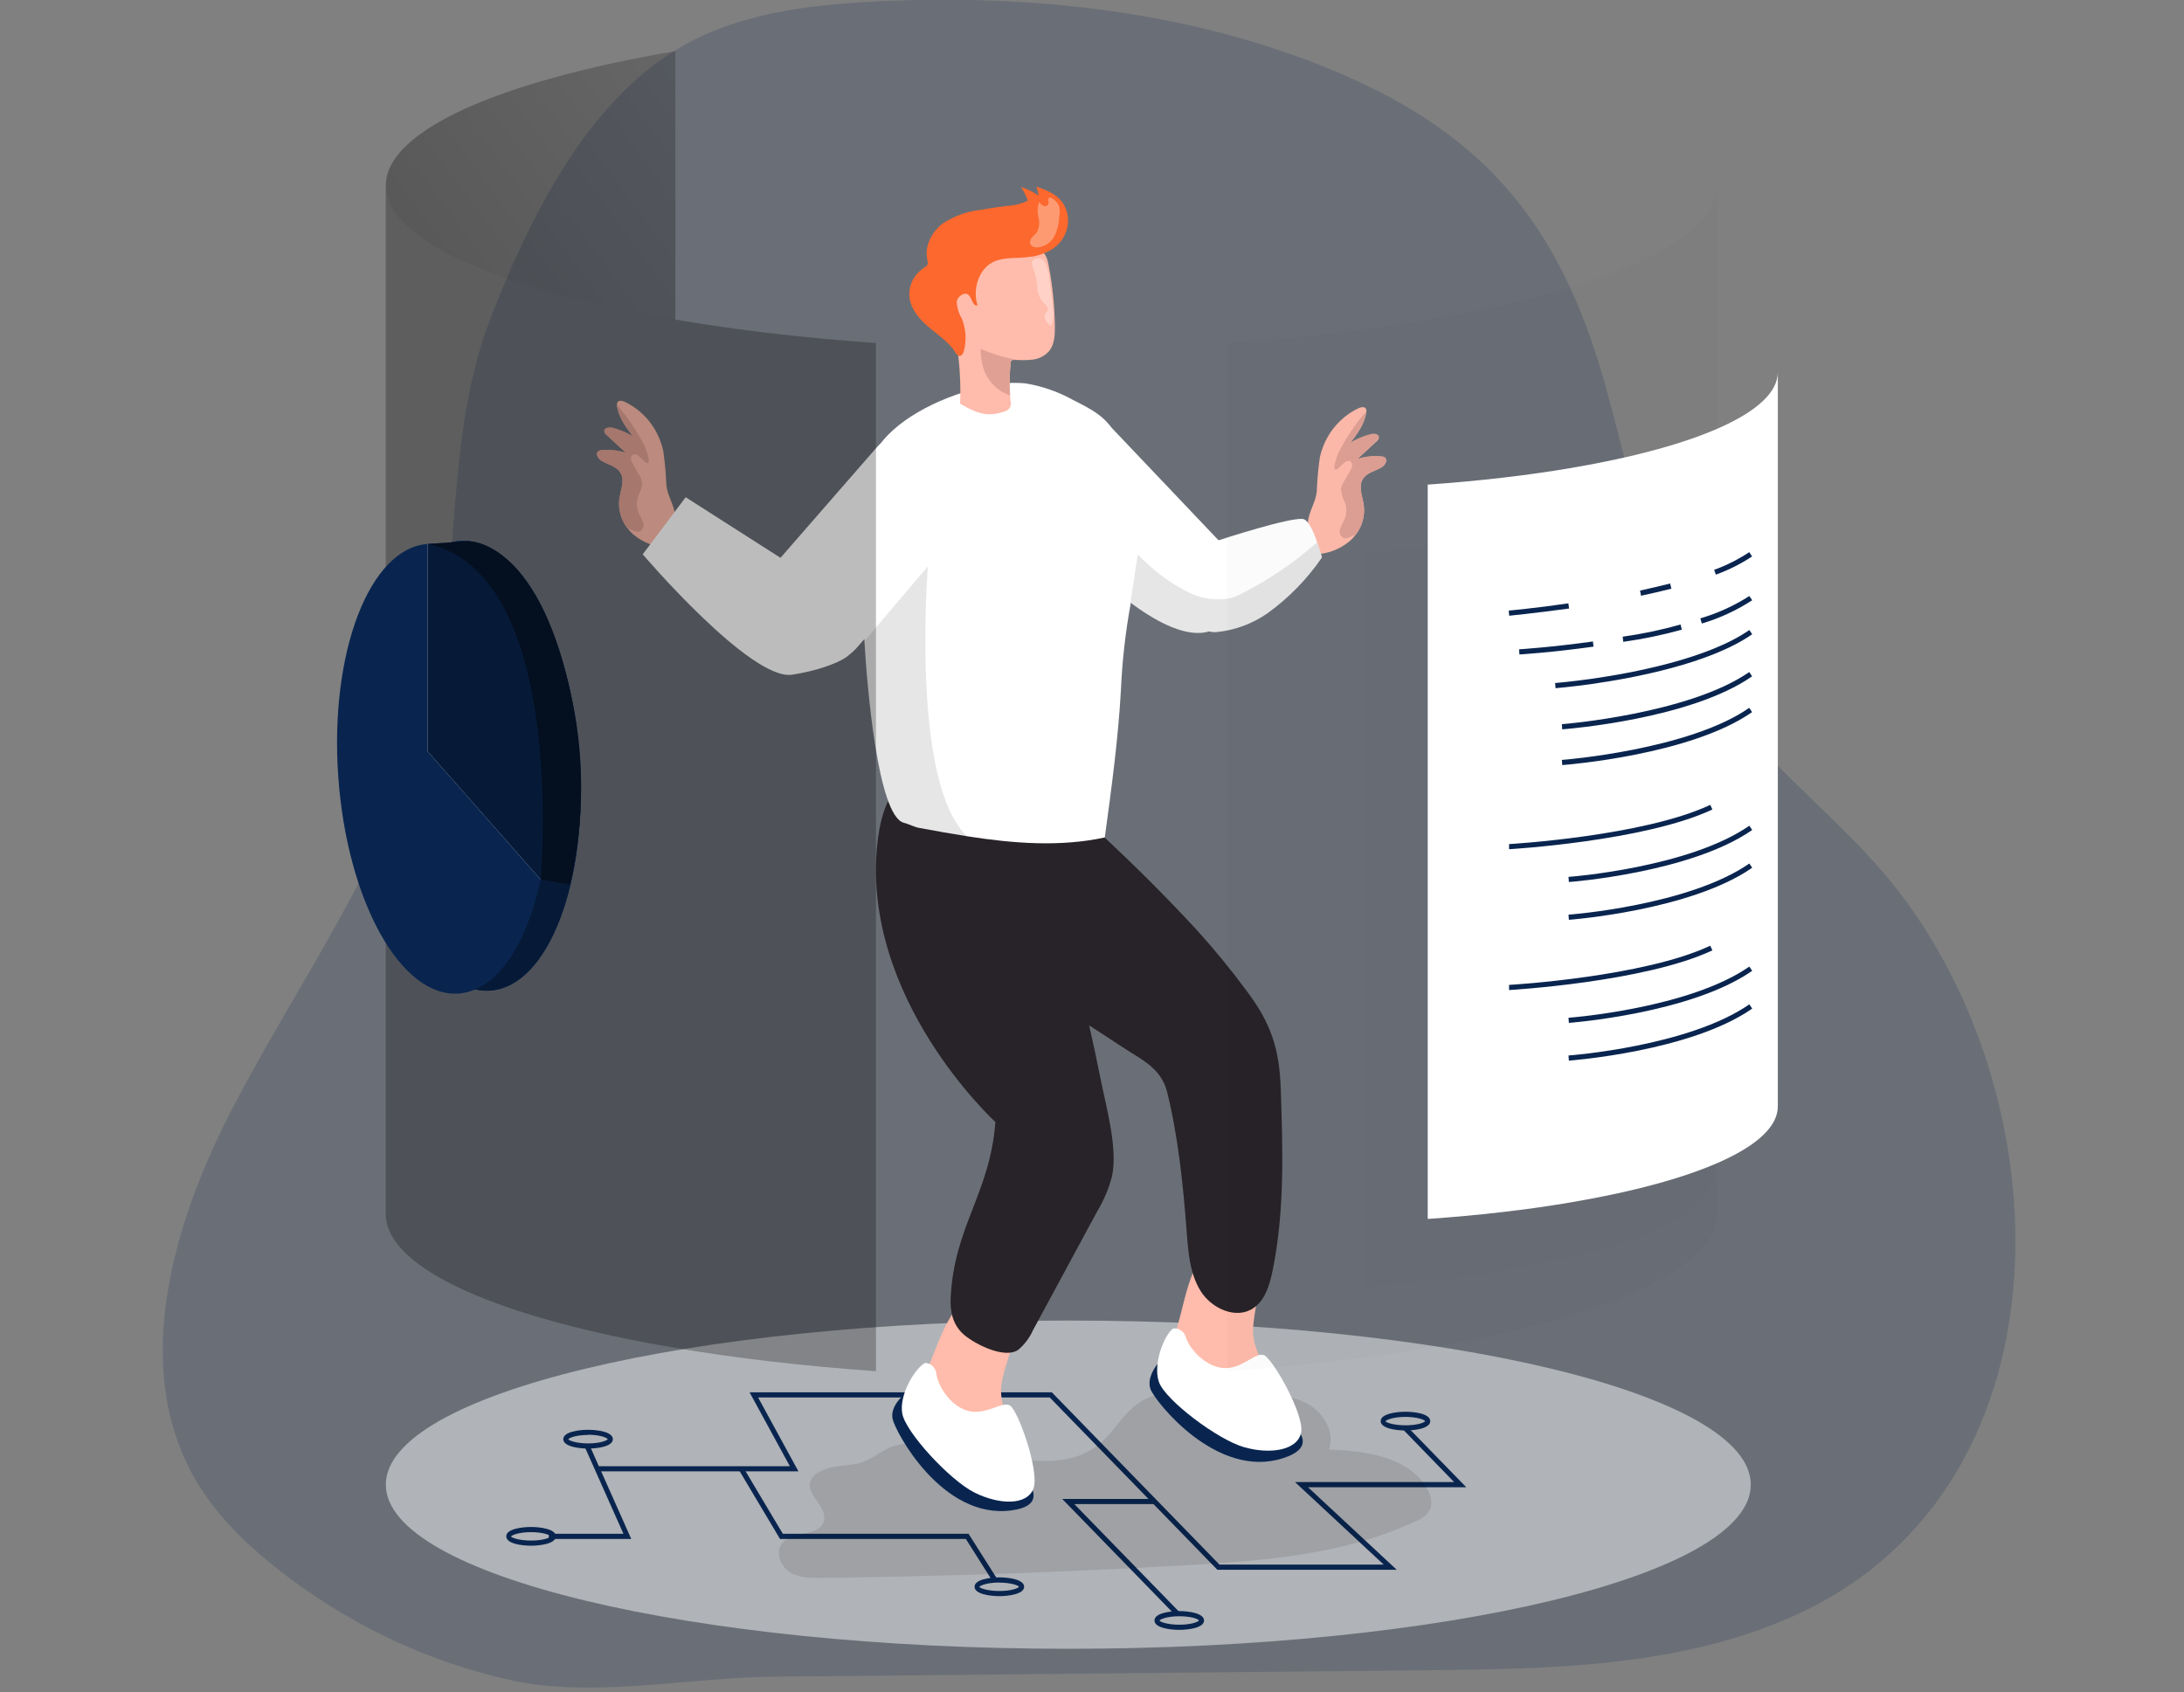 <svg width="231" height="179" viewBox="0 0 231 179" fill="none" xmlns="http://www.w3.org/2000/svg">
<rect x="0" y="0" width="231" height="179" fill="#808080" stroke="none"/>
<g clip-path="url(#clip0)">
<path opacity="0.18" d="M31.553 104.82C37.314 94.876 43.038 84.921 45.686 73.729C48.778 60.638 46.996 46.255 51.898 33.616C55.956 23.171 61.983 10.866 71.834 5.073C78.004 1.429 85.33 0.54 92.433 0.164C109.038 -0.66 126.125 1.124 141.589 7.697C157.164 14.324 165.074 23.902 169.769 40.68C172.883 51.824 174.899 63.654 181.376 73.145C186.108 80.073 192.872 85.222 198.453 91.445C218.314 113.596 220.426 156.839 190.097 170.759C177.997 176.323 164.299 176.546 151.048 176.677L81.802 177.359C72.863 177.446 62.741 179.639 54.078 177.741C44.917 175.716 36.324 171.575 28.948 165.632C25.718 163.046 22.71 160.057 20.62 156.425C13.76 144.501 18.354 129.152 24.736 116.945C26.88 112.865 29.214 108.834 31.553 104.82Z" fill="#09254F"/>
<path opacity="0.47" d="M112.995 174.408C152.862 174.408 185.18 166.635 185.18 157.046C185.18 147.458 152.862 139.685 112.995 139.685C73.129 139.685 40.81 147.458 40.81 157.046C40.81 166.635 73.129 174.408 112.995 174.408Z" fill="white"/>
<path d="M147.727 166.046H128.756L111.032 147.823H80.184L84.449 155.639H63.134V155.094H83.542L79.282 147.277H111.25L128.979 165.501H146.353L136.973 156.774H153.801L148.39 151.204L148.761 150.823L155.085 157.319H138.347L147.727 166.046Z" fill="#09254F"/>
<path d="M124.348 170.89L112.353 158.557H122.114V159.103H113.632L124.724 170.502L124.348 170.89Z" fill="#09254F"/>
<path d="M105 167.279L102.157 162.79H82.502L78.163 155.508L78.614 155.219L82.799 162.244H102.443L105.446 166.979L105 167.279Z" fill="#09254F"/>
<path d="M66.768 162.79H58.051V162.244H65.94L61.85 153.054L62.333 152.83L66.768 162.79Z" fill="#09254F"/>
<path d="M148.655 151.314C147.684 151.314 146.034 151.106 146.034 150.326C146.034 149.546 147.684 149.334 148.655 149.334C149.626 149.334 151.276 149.541 151.276 150.326C151.276 151.112 149.631 151.314 148.655 151.314ZM148.655 149.879C147.414 149.879 146.634 150.179 146.533 150.343C146.607 150.468 147.387 150.768 148.655 150.768C149.923 150.768 150.629 150.49 150.74 150.326C150.629 150.163 149.854 149.879 148.655 149.879Z" fill="#09254F"/>
<path d="M124.73 172.406C123.759 172.406 122.109 172.199 122.109 171.413C122.109 170.628 123.759 170.421 124.73 170.421C125.7 170.421 127.35 170.634 127.35 171.413C127.35 172.193 125.706 172.406 124.73 172.406ZM124.73 170.966C123.488 170.966 122.708 171.266 122.639 171.43C122.708 171.561 123.488 171.861 124.73 171.861C125.971 171.861 126.703 171.577 126.814 171.413C126.703 171.228 125.934 170.966 124.73 170.966Z" fill="#09254F"/>
<path d="M105.701 168.839C104.725 168.839 103.08 168.626 103.08 167.846C103.08 167.066 104.725 166.854 105.701 166.854C106.677 166.854 108.321 167.066 108.321 167.846C108.321 168.626 106.672 168.839 105.701 168.839ZM105.701 167.399C104.459 167.399 103.68 167.699 103.579 167.863C103.653 167.994 104.433 168.294 105.701 168.294C106.969 168.294 107.674 168.01 107.786 167.846C107.674 167.683 106.884 167.41 105.701 167.41V167.399Z" fill="#09254F"/>
<path d="M56.168 163.504C55.192 163.504 53.548 163.297 53.548 162.512C53.548 161.726 55.192 161.524 56.168 161.524C57.144 161.524 58.789 161.732 58.789 162.512C58.789 163.292 57.139 163.504 56.168 163.504ZM56.168 162.07C54.927 162.07 54.147 162.37 54.046 162.528C54.12 162.659 54.9 162.959 56.168 162.959C57.436 162.959 58.142 162.681 58.253 162.512C58.142 162.348 57.373 162.07 56.168 162.07Z" fill="#09254F"/>
<path d="M62.2 153.228C61.229 153.228 59.579 153.015 59.579 152.235C59.579 151.455 61.229 151.243 62.2 151.243C63.171 151.243 64.821 151.45 64.821 152.235C64.821 153.021 63.176 153.228 62.2 153.228ZM62.2 151.788C60.959 151.788 60.179 152.088 60.11 152.252C60.179 152.377 60.959 152.683 62.2 152.683C63.441 152.683 64.174 152.399 64.285 152.235C64.174 152.05 63.383 151.766 62.2 151.766V151.788Z" fill="#09254F"/>
<path opacity="0.1" d="M86.783 155.634C86.32 155.826 85.942 156.187 85.722 156.648C85.192 158.088 87.484 159.326 87.165 160.832C86.778 162.621 83.728 161.835 82.672 163.314C81.993 164.257 82.571 165.697 83.547 166.308C84.523 166.919 85.733 166.919 86.873 166.908C99.761 166.755 112.641 166.308 125.515 165.566C133.78 165.092 142.252 164.448 149.774 160.897C150.402 160.683 150.933 160.244 151.27 159.659C151.382 159.312 151.414 158.942 151.365 158.58C151.315 158.218 151.185 157.872 150.984 157.57C149.069 154.063 144.469 153.49 140.56 153.332C141.202 151.532 140.029 149.481 138.385 148.543C136.74 147.605 134.814 147.517 132.947 147.452L127.212 147.228C124.857 147.135 122.326 147.097 120.38 148.45C118.788 149.541 117.86 151.401 116.396 152.655C112.979 155.574 107.908 154.51 103.605 153.441C100.735 152.726 97.478 152.105 94.587 152.955C93.346 153.321 92.428 154.248 91.261 154.657C89.77 155.159 88.242 154.864 86.783 155.634Z" fill="#020202"/>
<path d="M98.189 144.566C97.627 145.832 97.048 147.141 97.059 148.532C97.127 149.905 97.598 151.225 98.412 152.317C100.106 154.759 102.653 156.432 105.52 156.986C105.893 157.095 106.292 157.064 106.645 156.899C106.885 156.732 107.069 156.494 107.175 156.217C107.817 154.777 107.488 153.081 107 151.575C106.512 150.07 105.855 148.575 105.876 146.988C105.913 144.01 109.892 138.114 105.027 136.854C100.969 135.774 99.404 141.866 98.189 144.566Z" fill="#FFBBAB"/>
<path d="M124.624 139.963C124.226 141.288 123.828 142.69 124.013 144.043C124.26 145.395 124.9 146.639 125.849 147.61C127.844 149.796 130.582 151.105 133.493 151.264C133.879 151.321 134.272 151.236 134.602 151.024C134.82 150.826 134.974 150.563 135.042 150.272C135.493 148.755 134.947 147.124 134.268 145.701C133.589 144.277 132.745 142.881 132.56 141.305C132.21 138.348 135.393 131.961 130.406 131.377C126.242 130.865 125.478 137.115 124.624 139.963Z" fill="#FFBBAB"/>
<path d="M116.841 88.592C120.167 91.707 123.409 94.936 126.507 98.29C128.395 100.366 130.178 102.54 131.849 104.803C134.385 108.163 135.324 110.868 135.467 115.21C135.684 121.646 135.891 128.159 134.592 134.459C134.284 135.943 133.806 137.535 132.576 138.37C130.761 139.603 128.157 138.441 126.984 136.554C125.812 134.666 125.669 132.321 125.499 130.085C125.128 125.257 124.618 120.266 123.451 115.537C122.783 112.843 120.544 112.014 118.406 110.557C114.358 107.83 107.626 104.137 105.637 99.31C104.281 95.779 103.165 92.156 102.295 88.467L116.841 88.592Z" fill="#282328"/>
<path d="M110.242 89.159C111.54 93.752 112.758 98.37 113.897 103.014C114.778 106.587 115.626 110.176 116.337 113.787C116.937 116.857 118.258 121.39 117.621 124.412C117.282 125.716 116.758 126.962 116.067 128.11L109.255 140.715C108.897 141.511 108.369 142.214 107.711 142.772C106.295 143.792 103.138 142.199 101.971 141.195C100.804 140.192 100.475 138.806 100.55 137.279C100.926 129.676 104.703 126.277 105.282 118.685C105.282 118.685 91.048 105.665 92.799 89.23C94.55 72.796 110.242 89.159 110.242 89.159Z" fill="#282328"/>
<path d="M129.822 63.343C129.732 64.93 129.234 66.316 127.891 66.774C127.779 66.817 127.664 66.849 127.547 66.872C125.08 67.38 121.844 65.449 119.589 63.763C118.651 63.065 117.751 62.313 116.894 61.511V44.531L128.894 57.163C128.894 57.163 129.992 60.556 129.822 63.343Z" fill="white"/>
<path d="M119.616 63.709C119.046 66.791 118.691 69.912 118.555 73.047C118.263 78.256 117.557 83.41 116.852 88.587C112.077 89.612 107.165 89.219 102.306 88.461C100.608 88.194 98.921 87.888 97.245 87.578C96.677 87.474 96.184 87.185 95.6 87.032C92.81 86.318 91.685 72.24 91.43 67.827C91.186 63.627 91.103 59.425 91.181 55.221C91.239 52.172 91.473 48.878 93.409 46.576C95.987 43.511 100.969 41.482 104.751 40.767C105.972 40.51 107.223 40.438 108.465 40.554C110.231 40.844 111.937 41.44 113.51 42.316C115.388 43.271 117.059 44.078 117.982 45.987C118.993 48.193 119.699 50.534 120.077 52.941C120.677 56.536 120.284 60.174 119.616 63.709Z" fill="white"/>
<path opacity="0.1" d="M102.295 88.467C100.597 88.199 98.91 87.894 97.234 87.583C96.666 87.479 96.173 87.19 95.589 87.038C92.799 86.323 91.674 72.245 91.42 67.832L98.146 59.885C98.146 59.885 96.274 82.81 102.295 88.467Z" fill="#020202"/>
<path d="M110.958 37.145C110.503 37.652 109.885 37.97 109.218 38.04C108.661 38.102 108.1 38.113 107.542 38.072H107.229C107.15 38.059 107.069 38.074 107 38.116C106.935 38.185 106.899 38.277 106.9 38.373C106.778 39.519 106.756 40.675 106.836 41.825C106.836 42.032 106.868 42.24 106.889 42.447C106.93 42.664 106.912 42.889 106.836 43.096C106.758 43.215 106.657 43.316 106.541 43.395C106.424 43.473 106.294 43.528 106.157 43.554C105.668 43.724 105.156 43.814 104.64 43.822C103.536 43.822 102.518 43.249 101.552 42.703C101.627 40.736 101.526 38.766 101.25 36.818C100.894 34.32 100.253 31.773 100.518 29.247C100.577 28.254 100.929 27.303 101.526 26.52C102.412 25.5 103.839 25.167 105.17 25.173C106.934 25.14 108.671 25.628 110.173 26.58C110.703 26.967 110.788 27.458 110.915 28.102C111.106 29.094 111.26 30.098 111.366 31.102C111.49 32.247 111.559 33.398 111.573 34.554C111.584 35.449 111.531 36.447 110.958 37.145Z" fill="#FFBBAB"/>
<path d="M109.006 27.152C107.748 27.371 106.353 27.152 105.197 27.643C103.542 28.336 102.836 30.545 103.388 32.291C102.91 32.471 102.825 31.582 102.454 31.2C102.083 30.818 101.25 31.32 101.192 31.936C101.223 32.556 101.405 33.158 101.722 33.687C102.173 34.775 102.252 35.989 101.945 37.129C101.871 37.396 101.68 37.712 101.414 37.642C101.149 37.571 100.969 37.096 100.81 36.916C100.557 36.601 100.278 36.309 99.977 36.043C99.393 35.498 98.751 35.056 98.157 34.543C97.096 33.633 96.115 32.4 96.178 30.982C96.204 30.396 96.388 29.829 96.709 29.345C96.98 28.933 97.33 28.583 97.738 28.314C97.908 28.205 98.099 28.085 98.136 27.889C98.148 27.776 98.135 27.663 98.099 27.556C97.733 26.116 98.513 24.573 99.664 23.678C100.877 22.864 102.26 22.358 103.701 22.2C104.624 22.031 105.557 21.894 106.486 21.785C107.257 21.747 108.014 21.561 108.719 21.24C108.537 20.72 108.289 20.227 107.982 19.773C108.641 19.985 109.268 20.291 109.844 20.683C109.812 20.354 109.727 20.031 109.595 19.729C110.608 20.084 111.674 20.482 112.343 21.365C112.73 21.918 112.947 22.578 112.964 23.259C112.981 23.94 112.797 24.611 112.438 25.183C111.722 26.345 110.592 26.82 109.345 27.12L109.006 27.152Z" fill="#FC682D"/>
<path d="M107.542 38.072H107.229C107.15 38.059 107.069 38.074 107 38.116C106.935 38.185 106.899 38.277 106.9 38.373C106.778 39.519 106.756 40.675 106.836 41.825C106.836 41.825 103.653 40.985 103.738 36.916C104.956 37.437 106.223 37.825 107.52 38.072H107.542Z" fill="#E0A194"/>
<path d="M146.172 49.401C145.493 49.843 144.581 49.947 144.14 50.678C143.637 51.502 144.14 52.554 144.252 53.52C144.369 54.584 144.076 55.653 143.435 56.498C143.241 56.763 143.02 57.006 142.777 57.223C141.725 58.103 140.419 58.599 139.064 58.636C139.064 58.636 138.316 55.549 138.337 55.232C138.427 54.141 139.154 53.149 139.271 52.02C139.318 50.822 139.424 49.628 139.589 48.441C139.829 47.296 140.325 46.223 141.039 45.31C141.753 44.396 142.664 43.666 143.7 43.178C143.96 43.058 144.331 42.987 144.475 43.243C144.524 43.352 144.537 43.475 144.512 43.592C144.353 44.831 143.568 45.878 142.809 46.865C143.494 46.462 144.23 46.156 144.995 45.954C145.334 45.861 145.838 45.916 145.843 46.276C145.831 46.361 145.801 46.443 145.756 46.516C145.712 46.59 145.653 46.653 145.583 46.702L143.536 48.589C144.367 48.312 145.244 48.213 146.114 48.3C146.26 48.301 146.401 48.351 146.517 48.441C146.772 48.72 146.496 49.194 146.172 49.401Z" fill="#FFBBAB"/>
<path d="M146.172 49.401C145.493 49.843 144.581 49.947 144.14 50.678C143.637 51.502 144.14 52.554 144.252 53.52C144.369 54.584 144.076 55.653 143.435 56.498C143.194 56.648 142.938 56.77 142.671 56.863C142.486 56.95 142.278 56.967 142.082 56.912C141.927 56.825 141.807 56.684 141.742 56.515C141.677 56.345 141.671 56.158 141.727 55.985C141.85 55.644 142.002 55.316 142.183 55.003C142.432 54.444 142.464 53.808 142.273 53.225C142.033 52.777 141.884 52.283 141.833 51.774C141.883 51.457 142.001 51.156 142.178 50.891L142.798 49.8C142.907 49.636 142.98 49.45 143.011 49.254C143.025 49.16 143.011 49.063 142.97 48.977C142.93 48.891 142.864 48.82 142.782 48.774C142.681 48.749 142.575 48.751 142.474 48.778C142.373 48.806 142.28 48.859 142.204 48.932C141.859 49.189 141.037 50.274 141.143 49.265C141.271 48.582 141.513 47.927 141.859 47.329C142.526 46.107 143.306 44.954 144.188 43.887C144.281 43.769 144.384 43.659 144.496 43.56C144.337 44.798 143.552 45.845 142.793 46.833C143.479 46.429 144.214 46.123 144.979 45.922C145.318 45.829 145.822 45.883 145.827 46.243C145.815 46.329 145.785 46.411 145.74 46.484C145.696 46.557 145.637 46.62 145.568 46.669L143.52 48.556C144.351 48.279 145.228 48.18 146.098 48.267C146.244 48.268 146.385 48.318 146.501 48.409C146.772 48.72 146.496 49.194 146.172 49.401Z" fill="#E0A194"/>
<path d="M63.579 48.709C64.258 49.151 65.171 49.282 65.611 49.985C66.142 50.809 65.611 51.861 65.5 52.827C65.382 53.891 65.676 54.961 66.317 55.805C66.511 56.07 66.731 56.313 66.975 56.531C68.027 57.41 69.332 57.907 70.688 57.943C70.688 57.943 71.436 54.856 71.415 54.54C71.325 53.449 70.598 52.456 70.481 51.327C70.434 50.13 70.328 48.935 70.163 47.749C69.923 46.608 69.429 45.541 68.719 44.63C68.009 43.719 67.103 42.991 66.073 42.502C65.813 42.382 65.441 42.311 65.298 42.567C65.249 42.676 65.236 42.799 65.261 42.916C65.42 44.154 66.205 45.202 66.964 46.189C66.278 45.786 65.543 45.479 64.778 45.278C64.444 45.185 63.913 45.229 63.913 45.6C63.926 45.685 63.956 45.767 64.001 45.84C64.045 45.913 64.104 45.976 64.173 46.025L66.221 47.913C65.39 47.635 64.513 47.537 63.643 47.623C63.497 47.625 63.356 47.674 63.24 47.765C62.98 48.027 63.256 48.502 63.579 48.709Z" fill="#FFBBAB"/>
<path d="M63.579 48.709C64.258 49.151 65.171 49.282 65.611 49.985C66.142 50.809 65.611 51.861 65.5 52.827C65.382 53.891 65.676 54.961 66.317 55.805C66.558 55.955 66.814 56.078 67.081 56.17C67.265 56.257 67.474 56.274 67.669 56.22C67.825 56.132 67.945 55.991 68.01 55.822C68.075 55.653 68.08 55.465 68.025 55.292C67.902 54.952 67.749 54.623 67.569 54.311C67.32 53.751 67.287 53.115 67.478 52.532C67.718 52.084 67.868 51.591 67.919 51.081C67.868 50.764 67.751 50.463 67.574 50.198L66.953 49.107C66.844 48.944 66.772 48.757 66.741 48.562C66.726 48.467 66.74 48.37 66.781 48.284C66.822 48.198 66.888 48.128 66.969 48.081C67.071 48.057 67.177 48.058 67.278 48.086C67.379 48.113 67.471 48.166 67.547 48.24C67.892 48.496 68.715 49.581 68.608 48.572C68.481 47.889 68.238 47.234 67.892 46.636C67.226 45.414 66.446 44.261 65.563 43.194C65.471 43.076 65.368 42.966 65.256 42.867C65.415 44.105 66.2 45.152 66.959 46.14C66.273 45.737 65.538 45.43 64.773 45.229C64.444 45.185 63.913 45.229 63.913 45.6C63.926 45.685 63.956 45.767 64.001 45.84C64.045 45.913 64.104 45.976 64.173 46.025L66.221 47.912C65.39 47.635 64.513 47.537 63.643 47.623C63.497 47.624 63.356 47.674 63.24 47.765C62.98 48.027 63.256 48.502 63.579 48.709Z" fill="#E0A194"/>
<path d="M139.828 58.958C138.254 61.255 136.305 63.254 134.066 64.865C132.45 65.994 130.58 66.681 128.634 66.861C128.378 66.885 128.12 66.855 127.875 66.774C127.453 66.651 127.081 66.391 126.815 66.032C126.004 65.038 125.518 63.808 125.425 62.514C125.292 59.132 128.857 57.163 128.857 57.163C128.857 57.163 136.974 54.501 137.939 54.938C138.469 55.172 138.968 56.345 139.318 57.365C139.642 58.216 139.828 58.958 139.828 58.958Z" fill="white"/>
<path d="M101.705 55.802C103.952 53.224 103.741 49.263 101.235 46.954C98.729 44.645 94.876 44.863 92.63 47.441L81.617 60.079C79.37 62.657 79.581 66.618 82.087 68.927C84.593 71.236 88.446 71.018 90.692 68.44L101.705 55.802Z" fill="white"/>
<path d="M84.306 60.125L72.523 52.598L67.982 58.636C67.982 58.636 79.425 72.059 83.796 71.367C88.168 70.674 89.722 69.343 89.722 69.343C89.722 69.343 91.372 63.496 84.306 60.125Z" fill="white"/>
<path opacity="0.1" d="M139.828 58.958C138.254 61.255 136.305 63.254 134.066 64.865C132.45 65.994 130.58 66.681 128.634 66.861C128.378 66.885 128.12 66.855 127.875 66.774C127.763 66.817 127.648 66.849 127.531 66.872C125.064 67.38 121.828 65.449 119.573 63.763V63.709L120.337 58.636C121.815 60.206 123.534 61.516 125.425 62.514C126.759 63.25 128.283 63.54 129.785 63.343C130.19 63.277 130.585 63.154 130.958 62.978C133.97 61.489 136.781 59.603 139.318 57.365C139.642 58.216 139.828 58.958 139.828 58.958Z" fill="#020202"/>
<path d="M122.438 144.277C122.438 144.277 121.218 145.701 121.695 146.961C122.173 148.221 128.661 156.512 135.7 154.248C142.74 151.984 129.764 146.683 129.764 146.683L122.438 144.277Z" fill="#09254F"/>
<path d="M124.077 140.53C124.375 140.493 124.677 140.567 124.926 140.739C125.175 140.912 125.356 141.17 125.435 141.468C125.753 142.559 127.35 144.495 129.324 144.703C131.297 144.91 132.756 143.017 133.668 143.334C134.581 143.65 137.971 149.612 137.621 151.515C137.271 153.419 134.353 153.877 131.562 153.075C128.772 152.274 123.26 148.101 122.586 146.203C121.913 144.305 123.128 141.228 124.077 140.53Z" fill="white"/>
<path opacity="0.33" d="M110.9 21.551C110.881 21.602 110.851 21.65 110.814 21.689C110.776 21.729 110.731 21.759 110.681 21.78C110.631 21.8 110.578 21.81 110.524 21.808C110.47 21.806 110.418 21.793 110.369 21.769C110.183 21.679 110.023 21.542 109.902 21.371C109.72 21.897 109.7 22.468 109.844 23.007C109.983 23.542 109.913 24.112 109.648 24.594C109.51 24.785 109.319 24.922 109.17 25.102C109.086 25.182 109.022 25.282 108.984 25.393C108.946 25.504 108.935 25.623 108.953 25.74C109.043 26.111 109.51 26.22 109.876 26.16C110.181 26.112 110.475 26.001 110.738 25.834C111.001 25.667 111.229 25.448 111.409 25.189C111.773 24.558 111.98 23.844 112.014 23.111C112.088 22.473 112.205 21.894 111.775 21.393C111.658 21.256 111.191 20.814 111.006 20.902C110.746 21.005 110.958 21.305 110.9 21.551Z" fill="white"/>
<path opacity="0.33" d="M110.656 33.043C110.624 33.082 110.587 33.12 110.555 33.163C110.5 33.265 110.471 33.38 110.471 33.496C110.471 33.612 110.5 33.727 110.555 33.829C110.662 34.035 110.804 34.219 110.974 34.374C111.016 34.413 111.059 34.456 111.112 34.451C111.165 34.445 111.223 34.374 111.25 34.309C111.409 33.755 111.447 33.172 111.361 32.602C111.287 31.729 111.186 30.878 111.059 30.027C111.028 29.235 110.848 28.457 110.528 27.736C110.418 27.561 110.252 27.43 110.058 27.367C109.864 27.304 109.655 27.313 109.467 27.392C108.873 27.654 109.26 28.331 109.425 28.773C109.579 29.318 109.675 29.88 109.711 30.447C109.746 31.02 109.963 31.566 110.327 32.002C110.463 32.117 110.591 32.243 110.709 32.378C110.767 32.447 110.807 32.531 110.823 32.621C110.838 32.712 110.83 32.805 110.799 32.891C110.76 32.95 110.711 33.001 110.656 33.043Z" fill="white"/>
<path opacity="0.33" d="M129.934 58.903C129.687 58.971 129.431 58.999 129.175 58.985C128.848 58.925 128.534 58.801 128.252 58.62C127.573 58.273 126.934 57.849 126.348 57.354C125.76 56.856 125.352 56.171 125.186 55.407C126.65 55.827 127.838 57.229 129.35 57.218C129.837 57.187 130.316 57.083 130.772 56.907L133.005 56.171C134.528 55.674 136.114 55.167 137.69 55.407C137.753 55.411 137.814 55.438 137.859 55.483C137.877 55.509 137.89 55.538 137.895 55.57C137.901 55.601 137.899 55.633 137.891 55.663C137.79 56.296 137.106 56.405 136.629 56.585C135.886 56.869 135.175 57.245 134.432 57.534C132.967 58.102 131.464 58.559 129.934 58.903Z" fill="white"/>
<path opacity="0.33" d="M113.016 49.854C114.62 52.172 115.73 54.811 116.274 57.6C116.618 59.383 116.756 61.287 117.754 62.781C118.449 62.345 118.565 61.374 118.571 60.54C118.509 57.755 118.216 54.982 117.695 52.249C117.53 50.928 117.22 49.631 116.772 48.382C116.208 47.012 115.323 45.808 114.195 44.877C113.068 43.946 111.733 43.317 110.311 43.047C110.19 42.979 110.051 42.952 109.914 42.968C109.778 42.984 109.649 43.044 109.546 43.138C109.443 43.232 109.371 43.357 109.34 43.495C109.309 43.633 109.32 43.778 109.372 43.909C109.612 45.644 110.473 47.225 111.786 48.343" fill="white"/>
<path d="M71.436 5.411V33.818C52.906 30.676 40.805 25.489 40.805 19.636C40.805 13.784 52.906 8.564 71.436 5.411Z" fill="url(#paint0_linear)"/>
<path d="M92.65 36.283V145.046C84.969 144.501 77.823 143.666 71.431 142.581C52.9 139.439 40.8 134.252 40.8 128.399V19.62C40.8 25.489 52.9 30.676 71.431 33.802C77.823 34.903 84.969 35.743 92.65 36.283Z" fill="url(#paint1_linear)"/>
<path d="M151.01 5.411V33.818C169.541 30.676 181.641 25.489 181.641 19.636C181.641 13.784 169.541 8.564 151.01 5.411Z" fill="url(#paint2_linear)"/>
<path d="M129.796 36.283V145.046C137.477 144.501 144.623 143.666 151.016 142.581C169.546 139.439 181.647 134.252 181.647 128.399V19.62C181.647 25.489 169.546 30.676 151.016 33.802C144.623 34.903 137.477 35.743 129.796 36.283Z" fill="url(#paint3_linear)"/>
<path d="M144.252 58.451V136.128C149.737 135.741 154.862 135.141 159.403 134.366C172.639 132.125 181.281 128.421 181.281 124.227V46.549C181.281 50.743 172.639 54.447 159.403 56.689C154.846 57.463 149.737 58.063 144.252 58.451Z" fill="url(#paint4_linear)"/>
<path d="M151.01 51.261V128.939C156.496 128.557 161.62 127.957 166.161 127.183C179.397 124.936 188.039 121.232 188.039 117.037V39.36C188.039 43.554 179.397 47.258 166.161 49.505C161.599 50.28 156.496 50.88 151.01 51.261Z" fill="white"/>
<path d="M151.01 51.261V128.939C156.496 128.557 161.62 127.957 166.161 127.183C179.397 124.936 188.039 121.232 188.039 117.037V39.36C188.039 43.554 179.397 47.258 166.161 49.505C161.599 50.28 156.496 50.88 151.01 51.261Z" fill="url(#paint5_linear)"/>
<path d="M51.864 104.783C57.981 104.338 62.207 93.332 61.303 80.201C60.398 67.069 54.706 56.785 48.59 57.23C42.473 57.675 38.247 68.682 39.151 81.813C40.056 94.945 45.747 105.229 51.864 104.783Z" fill="#09254F"/>
<path d="M51.864 104.783C57.981 104.338 62.207 93.332 61.303 80.201C60.398 67.069 54.706 56.785 48.59 57.23C42.473 57.675 38.247 68.682 39.151 81.813C40.056 94.945 45.747 105.229 51.864 104.783Z" fill="#09254F"/>
<path opacity="0.29" d="M51.864 104.783C57.981 104.338 62.207 93.332 61.303 80.201C60.398 67.069 54.706 56.785 48.59 57.23C42.473 57.675 38.247 68.682 39.151 81.813C40.056 94.945 45.747 105.229 51.864 104.783Z" fill="#020202"/>
<path d="M57.176 93.032C55.701 99.998 52.508 104.803 48.508 105.098C42.391 105.545 36.699 95.279 35.776 82.129C34.853 68.978 39.097 57.987 45.214 57.54C51.33 57.092 57.028 67.358 57.945 80.514C58.262 84.703 58.003 88.917 57.176 93.032Z" fill="#09254F"/>
<path d="M181.487 60.785L181.302 60.278C182.606 59.805 183.852 59.177 185.015 58.407L185.318 58.86C184.118 59.652 182.832 60.298 181.487 60.785Z" fill="#09254F"/>
<path d="M173.572 63.016L173.466 62.471C174.565 62.23 175.631 61.98 176.649 61.723L176.782 62.269C175.753 62.531 174.681 62.781 173.572 63.016Z" fill="#09254F"/>
<path d="M159.626 65.132L159.578 64.587C159.604 64.587 162.268 64.347 165.886 63.823L165.96 64.369C162.326 64.865 159.652 65.127 159.626 65.132Z" fill="#09254F"/>
<path d="M164.527 72.796L164.485 72.25C164.485 72.25 166.045 72.125 168.305 71.809C172.671 71.187 180.649 69.692 185.026 66.643L185.328 67.091C180.861 70.205 172.793 71.721 168.379 72.349C166.098 72.67 164.543 72.796 164.527 72.796Z" fill="#09254F"/>
<path d="M180.002 65.956L179.843 65.41C181.669 64.875 183.414 64.08 185.026 63.049L185.328 63.496C183.674 64.57 181.881 65.398 180.002 65.956Z" fill="#09254F"/>
<path d="M171.689 67.892L171.631 67.347C173.697 67.058 175.742 66.628 177.753 66.06L177.885 66.605C175.849 67.171 173.779 67.601 171.689 67.892Z" fill="#09254F"/>
<path d="M160.708 69.229L160.676 68.683C160.713 68.683 164.14 68.465 168.48 67.854L168.549 68.4C164.177 69.016 160.745 69.229 160.708 69.229Z" fill="#09254F"/>
<path d="M165.238 80.929L165.196 80.383C165.329 80.383 178.644 79.32 185.015 74.874L185.318 75.327C178.835 79.849 165.801 80.885 165.238 80.929Z" fill="#09254F"/>
<path d="M165.238 77.149L165.196 76.603C165.329 76.603 178.644 75.512 185.015 71.089L185.318 71.541C178.835 76.069 165.801 77.105 165.238 77.149Z" fill="#09254F"/>
<path d="M159.615 89.83V89.285C159.753 89.285 173.864 88.445 180.893 85.139L181.116 85.63C173.965 88.985 159.758 89.819 159.615 89.83Z" fill="#09254F"/>
<path d="M165.939 97.297L165.901 96.752C166.029 96.752 178.633 95.781 185.026 91.341L185.328 91.788C178.835 96.316 166.066 97.287 165.939 97.297Z" fill="#09254F"/>
<path d="M165.939 93.299L165.901 92.754C166.029 92.754 178.633 91.788 185.026 87.343L185.328 87.796C178.835 92.323 166.066 93.294 165.939 93.299Z" fill="#09254F"/>
<path d="M159.615 104.727V104.181C159.753 104.181 173.864 103.347 180.893 100.036L181.116 100.532C173.965 103.887 159.758 104.721 159.615 104.727Z" fill="#09254F"/>
<path d="M165.939 112.194L165.901 111.648C166.029 111.648 178.633 110.683 185.026 106.237L185.328 106.69C178.835 111.228 166.066 112.183 165.939 112.194Z" fill="#09254F"/>
<path d="M165.939 108.201L165.901 107.656C166.029 107.656 178.633 106.685 185.026 102.245L185.328 102.692C178.835 107.219 166.066 108.19 165.939 108.201Z" fill="#09254F"/>
<path d="M57.176 93.032L45.229 79.472V57.54C51.346 57.092 57.044 67.358 57.961 80.514C58.273 84.704 58.009 88.918 57.176 93.032Z" fill="#09254F"/>
<path d="M57.176 93.032L45.229 79.472V57.54C51.346 57.092 57.044 67.358 57.961 80.514C58.273 84.704 58.009 88.918 57.176 93.032Z" fill="white"/>
<path d="M57.176 93.032L45.229 79.472V57.54C51.346 57.092 57.044 67.358 57.961 80.514C58.273 84.704 58.009 88.918 57.176 93.032Z" fill="#09254F"/>
<path opacity="0.29" d="M57.176 93.032L45.229 79.472V57.54C51.346 57.092 57.044 67.358 57.961 80.514C58.273 84.704 58.009 88.918 57.176 93.032Z" fill="#020202"/>
<path d="M95.589 147.55C95.589 147.55 94.147 148.728 94.401 150.059C94.656 151.39 99.616 160.723 106.937 159.774C114.258 158.824 102.39 151.27 102.39 151.27L95.589 147.55Z" fill="#09254F"/>
<path d="M97.865 144.163C98.165 144.181 98.448 144.308 98.664 144.523C98.88 144.737 99.014 145.023 99.043 145.33C99.17 146.454 100.406 148.657 102.311 149.219C104.215 149.781 105.982 148.183 106.825 148.674C107.669 149.164 109.982 155.639 109.308 157.455C108.634 159.272 105.69 159.184 103.08 157.886C100.47 156.588 95.759 151.488 95.425 149.497C95.091 147.506 96.804 144.681 97.865 144.163Z" fill="white"/>
<path d="M45.229 57.54L49.542 57.251C49.542 57.251 56.678 56.978 60.242 72.818C61.856 79.64 61.871 86.759 60.285 93.588L57.176 93.043C57.176 93.043 60.089 60.747 45.229 57.54Z" fill="#09254F"/>
<path opacity="0.62" d="M45.229 57.54L49.542 57.251C49.542 57.251 56.678 56.978 60.242 72.818C61.856 79.64 61.871 86.759 60.285 93.588L57.176 93.043C57.176 93.043 60.089 60.747 45.229 57.54Z" fill="#020202"/>
</g>
<defs>
<linearGradient id="paint0_linear" x1="18.577" y1="54.72" x2="127.067" y2="-25.414" gradientUnits="userSpaceOnUse">
<stop offset="0.01"/>
<stop offset="0.13" stop-opacity="0.69"/>
<stop offset="0.25" stop-opacity="0.32"/>
<stop offset="1" stop-opacity="0"/>
</linearGradient>
<linearGradient id="paint1_linear" x1="-4652.73" y1="35135.3" x2="28117.9" y2="27141.9" gradientUnits="userSpaceOnUse">
<stop offset="0.01"/>
<stop offset="0.13" stop-opacity="0.69"/>
<stop offset="0.25" stop-opacity="0.32"/>
<stop offset="1" stop-opacity="0"/>
</linearGradient>
<linearGradient id="paint2_linear" x1="11159.8" y1="3408.86" x2="4461.61" y2="-2903.43" gradientUnits="userSpaceOnUse">
<stop offset="0.01"/>
<stop offset="0.13" stop-opacity="0.69"/>
<stop offset="0.25" stop-opacity="0.32"/>
<stop offset="1" stop-opacity="0"/>
</linearGradient>
<linearGradient id="paint3_linear" x1="22123.8" y1="23380.3" x2="-1939.71" y2="21991.8" gradientUnits="userSpaceOnUse">
<stop offset="0.01"/>
<stop offset="0.13" stop-opacity="0.69"/>
<stop offset="0.25" stop-opacity="0.32"/>
<stop offset="1" stop-opacity="0"/>
</linearGradient>
<linearGradient id="paint4_linear" x1="14702.4" y1="12142.5" x2="2640.2" y2="14420.2" gradientUnits="userSpaceOnUse">
<stop offset="0.01"/>
<stop offset="0.13" stop-opacity="0.69"/>
<stop offset="0.25" stop-opacity="0.32"/>
<stop offset="1" stop-opacity="0"/>
</linearGradient>
<linearGradient id="paint5_linear" x1="15282" y1="15210.5" x2="7494.75" y2="15181.4" gradientUnits="userSpaceOnUse">
<stop offset="0.01"/>
<stop offset="0.13" stop-opacity="0.69"/>
<stop offset="0.25" stop-opacity="0.32"/>
<stop offset="1" stop-opacity="0"/>
</linearGradient>
<clipPath id="clip0">
<rect width="230.388" height="178.537" fill="white"/>
</clipPath>
</defs>
</svg>
